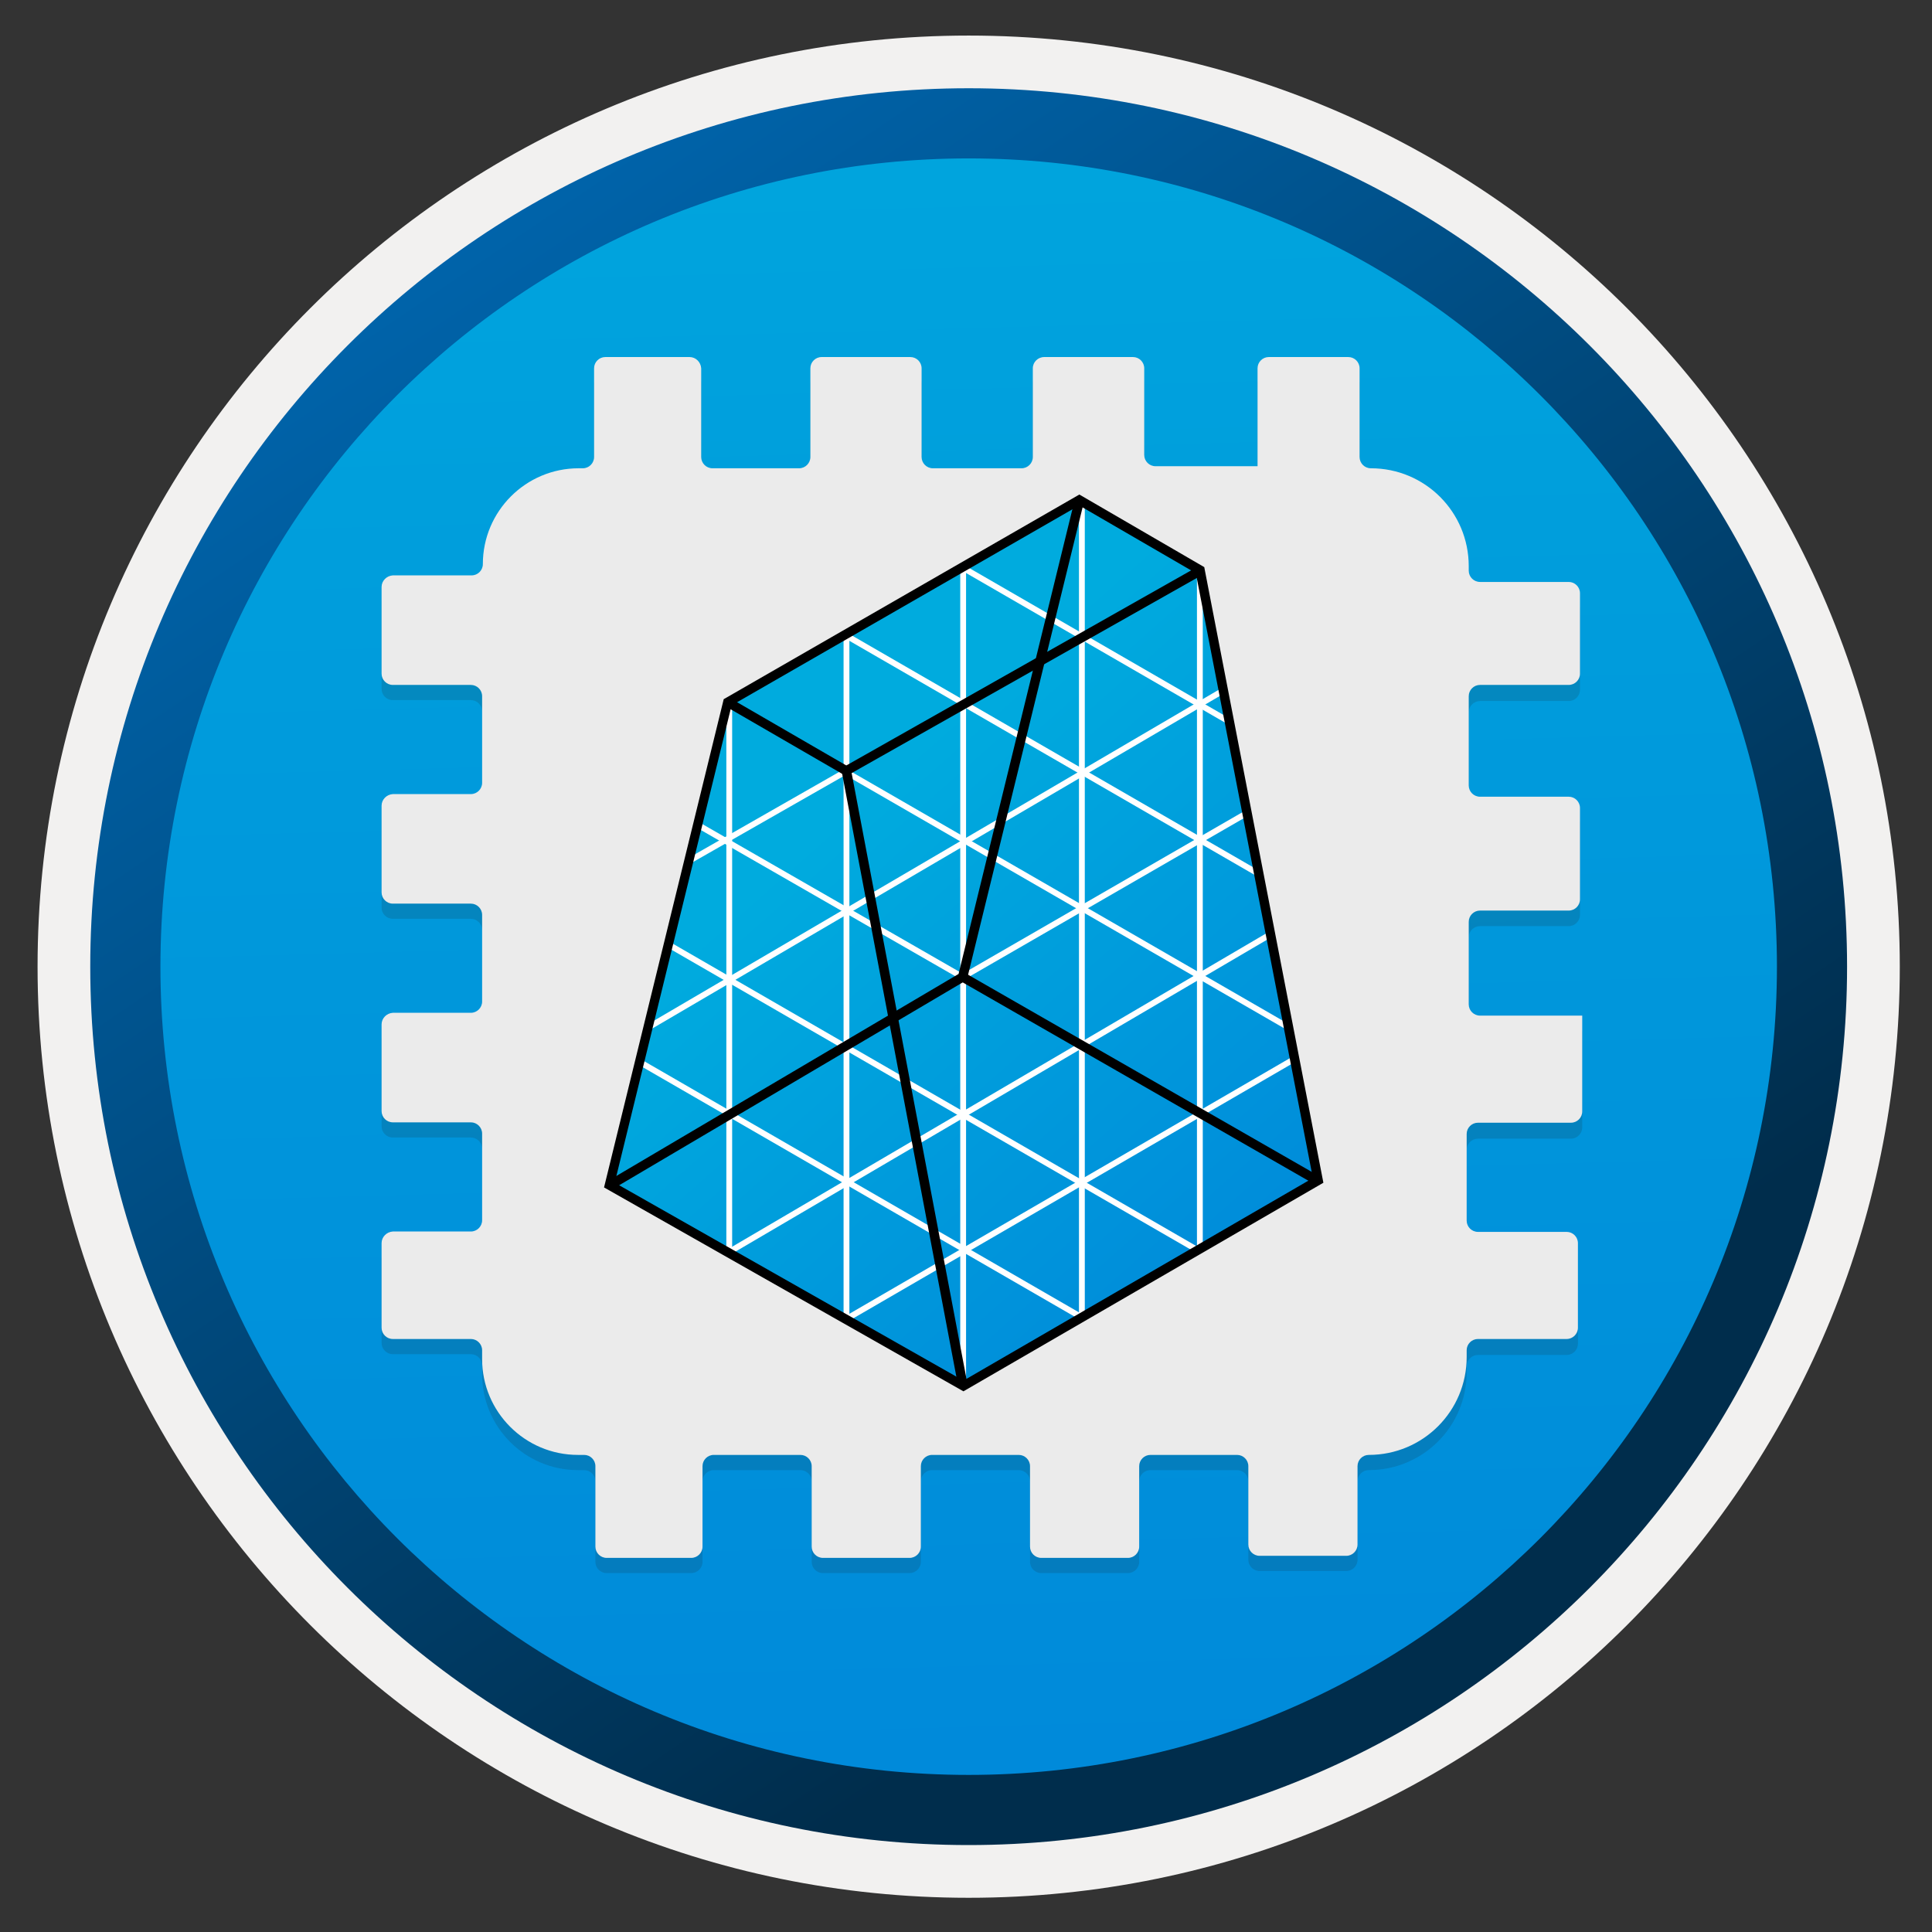 <svg width="103" height="103" viewBox="0 0 103 103" fill="none" xmlns="http://www.w3.org/2000/svg">
<rect x="0" y="0" width="103" height="103" fill="#333333" stroke="none"/>
<path d="M51.642 98.346C25.793 98.346 4.833 77.396 4.833 51.536C4.833 25.676 25.793 4.726 51.642 4.726C77.493 4.726 98.453 25.686 98.453 51.536C98.453 77.386 77.493 98.346 51.642 98.346Z" fill="url(#paint0_linear)"/>
<path fill-rule="evenodd" clip-rule="evenodd" d="M97.543 51.535C97.543 76.885 76.993 97.436 51.643 97.436C26.293 97.436 5.743 76.885 5.743 51.535C5.743 26.186 26.293 5.636 51.643 5.636C76.993 5.636 97.543 26.186 97.543 51.535ZM51.643 1.896C79.063 1.896 101.283 24.116 101.283 51.535C101.283 78.956 79.053 101.176 51.643 101.176C24.223 101.176 2.003 78.945 2.003 51.535C2.003 24.116 24.223 1.896 51.643 1.896Z" fill="#F2F1F0"/>
<path fill-rule="evenodd" clip-rule="evenodd" d="M94.733 51.535C94.733 75.335 75.442 94.625 51.642 94.625C27.843 94.625 8.553 75.335 8.553 51.535C8.553 27.735 27.843 8.445 51.642 8.445C75.442 8.445 94.733 27.735 94.733 51.535ZM51.642 4.705C77.502 4.705 98.472 25.675 98.472 51.535C98.472 77.395 77.502 98.365 51.642 98.365C25.782 98.365 4.812 77.395 4.812 51.535C4.812 25.675 25.773 4.705 51.642 4.705Z" fill="url(#paint1_linear)"/>
<path opacity="0.15" d="M55.062 20.445V25.175C55.062 25.505 54.792 25.775 54.462 25.775H49.733C49.403 25.775 49.133 25.505 49.133 25.175V20.445C49.133 20.115 48.862 19.845 48.532 19.845H43.803C43.472 19.845 43.203 20.115 43.203 20.445V25.175C43.203 25.505 42.932 25.775 42.602 25.775H37.983C37.653 25.775 37.383 25.505 37.383 25.175V20.445C37.383 20.115 37.112 19.845 36.782 19.845H32.273C31.942 19.845 31.672 20.115 31.672 20.445V25.175C31.672 25.505 31.402 25.775 31.073 25.775H30.852C28.032 25.775 25.742 28.065 25.742 30.885C25.742 31.215 25.473 31.485 25.142 31.485H20.942C20.613 31.505 20.343 31.775 20.343 32.105V36.725C20.343 37.055 20.613 37.325 20.942 37.325H25.102C25.433 37.325 25.703 37.595 25.703 37.925V42.545C25.703 42.875 25.433 43.145 25.102 43.145H20.942C20.613 43.165 20.343 43.435 20.343 43.765V48.385C20.343 48.715 20.613 48.985 20.942 48.985H25.102C25.433 48.985 25.703 49.255 25.703 49.585V54.205C25.703 54.535 25.433 54.805 25.102 54.805H20.942C20.613 54.825 20.343 55.095 20.343 55.425V60.045C20.343 60.375 20.613 60.645 20.942 60.645H25.102C25.433 60.645 25.703 60.915 25.703 61.245V65.865C25.703 66.195 25.433 66.465 25.102 66.465H20.942C20.613 66.485 20.343 66.755 20.343 67.085V71.595C20.343 71.925 20.613 72.195 20.942 72.195H25.102C25.433 72.195 25.703 72.465 25.703 72.795V73.265C25.703 76.085 27.992 78.375 30.812 78.375H31.142C31.473 78.375 31.742 78.645 31.742 78.975V83.265C31.742 83.595 32.013 83.865 32.343 83.865H36.852C37.182 83.865 37.453 83.595 37.453 83.265V78.975C37.453 78.645 37.722 78.375 38.053 78.375H42.672C43.002 78.375 43.273 78.645 43.273 78.975V83.265C43.273 83.595 43.542 83.865 43.873 83.865H48.492C48.822 83.865 49.093 83.595 49.093 83.265V78.975C49.093 78.645 49.362 78.375 49.693 78.375H54.312C54.642 78.375 54.913 78.645 54.913 78.975V83.265C54.913 83.595 55.182 83.865 55.513 83.865H60.133C60.462 83.865 60.733 83.595 60.733 83.265V78.975C60.733 78.645 61.002 78.375 61.333 78.375H65.953C66.282 78.375 66.552 78.645 66.552 78.975V83.155C66.552 83.485 66.823 83.755 67.153 83.755H71.772C72.103 83.755 72.373 83.485 72.373 83.155V78.975C72.373 78.645 72.642 78.375 72.972 78.375C75.862 78.375 78.192 76.045 78.192 73.155V72.835C78.192 72.505 78.463 72.235 78.793 72.235H83.522C83.853 72.235 84.123 71.965 84.123 71.635V67.125C84.123 66.795 83.853 66.525 83.522 66.525H78.793C78.463 66.525 78.192 66.255 78.192 65.925V61.305C78.192 60.975 78.463 60.705 78.793 60.705H83.752C84.082 60.705 84.353 60.435 84.353 60.105V54.995H83.662H78.903C78.573 54.995 78.302 54.725 78.302 54.395V49.975C78.302 49.645 78.573 49.375 78.903 49.375H83.632C83.963 49.375 84.233 49.105 84.233 48.775V43.905C84.233 43.575 83.963 43.305 83.632 43.305H78.903C78.573 43.305 78.302 43.035 78.302 42.705V37.975C78.302 37.645 78.573 37.375 78.903 37.375H83.632C83.963 37.375 84.233 37.105 84.233 36.775V32.485C84.233 32.155 83.963 31.885 83.632 31.885H78.903C78.573 31.885 78.302 31.615 78.302 31.285V31.045C78.302 28.155 75.972 25.825 73.082 25.825C72.752 25.825 72.483 25.555 72.483 25.225V20.465C72.483 20.135 72.213 19.865 71.882 19.865H67.642C67.312 19.865 67.043 20.135 67.043 20.465V25.685H66.933H61.602C61.273 25.685 61.002 25.415 61.002 25.085V20.465C61.002 20.135 60.733 19.865 60.403 19.865H55.672C55.333 19.845 55.062 20.105 55.062 20.445Z" fill="#1F1D20"/>
<path d="M55.062 19.635V24.365C55.062 24.695 54.792 24.965 54.462 24.965H49.733C49.403 24.965 49.133 24.695 49.133 24.365V19.635C49.133 19.305 48.862 19.035 48.532 19.035H43.803C43.472 19.035 43.203 19.305 43.203 19.635V24.365C43.203 24.695 42.932 24.965 42.602 24.965H37.983C37.653 24.965 37.383 24.695 37.383 24.365V19.635C37.362 19.305 37.093 19.035 36.763 19.035H32.273C31.942 19.035 31.672 19.305 31.672 19.635V24.365C31.672 24.695 31.402 24.965 31.073 24.965H30.852C28.032 24.965 25.742 27.255 25.742 30.075C25.742 30.405 25.473 30.675 25.142 30.675H20.942C20.613 30.695 20.343 30.965 20.343 31.295V35.915C20.343 36.245 20.613 36.515 20.942 36.515H25.102C25.433 36.515 25.703 36.785 25.703 37.115V41.735C25.703 42.065 25.433 42.335 25.102 42.335H20.942C20.613 42.355 20.343 42.625 20.343 42.955V47.575C20.343 47.905 20.613 48.175 20.942 48.175H25.102C25.433 48.175 25.703 48.445 25.703 48.775V53.395C25.703 53.725 25.433 53.995 25.102 53.995H20.942C20.613 54.015 20.343 54.285 20.343 54.615V59.235C20.343 59.565 20.613 59.835 20.942 59.835H25.102C25.433 59.835 25.703 60.105 25.703 60.435V65.055C25.703 65.385 25.433 65.655 25.102 65.655H20.942C20.613 65.675 20.343 65.945 20.343 66.275V70.785C20.343 71.115 20.613 71.385 20.942 71.385H25.102C25.433 71.385 25.703 71.655 25.703 71.985V72.455C25.703 75.275 27.992 77.565 30.812 77.565H31.142C31.473 77.565 31.742 77.835 31.742 78.165V82.455C31.742 82.785 32.013 83.055 32.343 83.055H36.852C37.182 83.055 37.453 82.785 37.453 82.455V78.165C37.453 77.835 37.722 77.565 38.053 77.565H42.672C43.002 77.565 43.273 77.835 43.273 78.165V82.455C43.273 82.785 43.542 83.055 43.873 83.055H48.492C48.822 83.055 49.093 82.785 49.093 82.455V78.165C49.093 77.835 49.362 77.565 49.693 77.565H54.312C54.642 77.565 54.913 77.835 54.913 78.165V82.455C54.913 82.785 55.182 83.055 55.513 83.055H60.133C60.462 83.055 60.733 82.785 60.733 82.455V78.165C60.733 77.835 61.002 77.565 61.333 77.565H65.953C66.282 77.565 66.552 77.835 66.552 78.165V82.345C66.552 82.675 66.823 82.945 67.153 82.945H71.772C72.103 82.945 72.373 82.675 72.373 82.345V78.165C72.373 77.835 72.642 77.565 72.972 77.565C75.862 77.565 78.192 75.235 78.192 72.345V71.985C78.192 71.655 78.463 71.385 78.793 71.385H83.522C83.853 71.385 84.123 71.115 84.123 70.785V66.275C84.123 65.945 83.853 65.675 83.522 65.675H78.793C78.463 65.675 78.192 65.405 78.192 65.075V60.455C78.192 60.125 78.463 59.855 78.793 59.855H83.752C84.082 59.855 84.353 59.585 84.353 59.255V54.145H83.662H78.903C78.573 54.145 78.302 53.875 78.302 53.545V49.145C78.302 48.815 78.573 48.545 78.903 48.545H83.632C83.963 48.545 84.233 48.275 84.233 47.945V43.075C84.233 42.745 83.963 42.475 83.632 42.475H78.903C78.573 42.475 78.302 42.205 78.302 41.875V37.115C78.302 36.785 78.573 36.515 78.903 36.515H83.632C83.963 36.515 84.233 36.245 84.233 35.915V31.625C84.233 31.295 83.963 31.025 83.632 31.025H78.903C78.573 31.025 78.302 30.755 78.302 30.425V30.185C78.302 27.295 75.972 24.965 73.082 24.965C72.752 24.965 72.483 24.695 72.483 24.365V19.635C72.483 19.305 72.213 19.035 71.882 19.035H67.642C67.312 19.035 67.043 19.305 67.043 19.635V24.855H66.933H61.602C61.273 24.855 61.002 24.585 61.002 24.255V19.635C61.002 19.305 60.733 19.035 60.403 19.035H55.672C55.333 19.035 55.062 19.305 55.062 19.635Z" fill="#EBEBEB"/>
<path d="M38.873 37.465L32.633 63.115L51.493 73.885L70.343 62.765L64.103 30.655L57.583 26.615L38.873 37.465Z" fill="url(#paint2_linear)"/>
<path d="M39.033 37.505H38.723V66.785H39.033V37.505Z" fill="white"/>
<path d="M45.283 33.755H44.973V70.355H45.283V33.755Z" fill="white"/>
<path d="M51.503 30.245H51.193V73.865H51.503V30.245Z" fill="white"/>
<path d="M57.833 26.705H57.523V70.225H57.833V26.705Z" fill="white"/>
<path d="M64.123 30.365H63.813V66.555H64.123V30.365Z" fill="white"/>
<path d="M68.953 56.306L45.102 70.146L45.263 70.416L69.112 56.576L68.953 56.306Z" fill="white"/>
<path d="M67.583 49.715L38.763 66.625L38.923 66.895L67.743 49.985L67.583 49.715Z" fill="white"/>
<path d="M65.073 36.715L34.543 54.605L34.703 54.875L65.233 36.985L65.073 36.715Z" fill="white"/>
<path d="M66.403 43.205L51.243 51.955L51.403 52.225L66.563 43.475L66.403 43.205Z" fill="white"/>
<path d="M45.123 40.935L36.663 45.766L36.813 46.035L45.273 41.206L45.123 40.935Z" fill="white"/>
<path d="M34.273 56.535L34.112 56.805L57.553 70.345L57.712 70.075L34.273 56.535Z" fill="white"/>
<path d="M35.773 50.255L35.612 50.525L63.803 66.805L63.962 66.535L35.773 50.255Z" fill="white"/>
<path d="M45.183 41.025L45.023 41.295L68.643 54.925L68.803 54.655L45.183 41.025Z" fill="white"/>
<path d="M45.133 33.715L44.973 33.985L66.993 46.705L67.153 46.435L45.133 33.715Z" fill="white"/>
<path d="M51.433 30.145L51.273 30.416L65.483 38.626L65.643 38.355L51.433 30.145Z" fill="white"/>
<path d="M37.323 43.865L37.163 44.135L51.243 52.225L51.403 51.955L37.323 43.865Z" fill="white"/>
<path d="M51.363 74.175L32.203 63.305L38.583 37.275L57.543 26.365L64.203 30.235L64.223 30.345L70.553 63.055L51.363 74.175ZM32.773 63.055L51.363 73.605L69.993 62.805L63.753 30.555L57.533 26.945L39.003 37.605L32.773 63.055Z" fill="black"/>
<path d="M38.913 37.215L38.663 37.645L44.983 41.305L45.233 40.875L38.913 37.215Z" fill="black"/>
<path d="M51.083 73.905L44.843 40.965L63.862 30.205L64.103 30.645L45.403 41.215L51.583 73.815L51.083 73.905Z" fill="black"/>
<path d="M32.643 63.405L32.383 62.975L51.103 51.925L57.303 26.615L57.793 26.735L51.543 52.245L32.643 63.405Z" fill="black"/>
<path d="M51.453 51.875L51.203 52.305L70.133 63.165L70.383 62.735L51.453 51.875Z" fill="black"/>
<defs>
<linearGradient id="paint0_linear" x1="49.873" y1="-13.254" x2="53.855" y2="132.516" gradientUnits="userSpaceOnUse">
<stop stop-color="#00ABDE"/>
<stop offset="1" stop-color="#007ED8"/>
</linearGradient>
<linearGradient id="paint1_linear" x1="3.076" y1="-20.09" x2="98.604" y2="120.792" gradientUnits="userSpaceOnUse">
<stop stop-color="#007ED8"/>
<stop offset="0.707" stop-color="#002D4C"/>
</linearGradient>
<linearGradient id="paint2_linear" x1="45.079" y1="43.159" x2="75.689" y2="77.834" gradientUnits="userSpaceOnUse">
<stop stop-color="#00ABDE"/>
<stop offset="1" stop-color="#007ED8"/>
</linearGradient>
</defs>
</svg>
